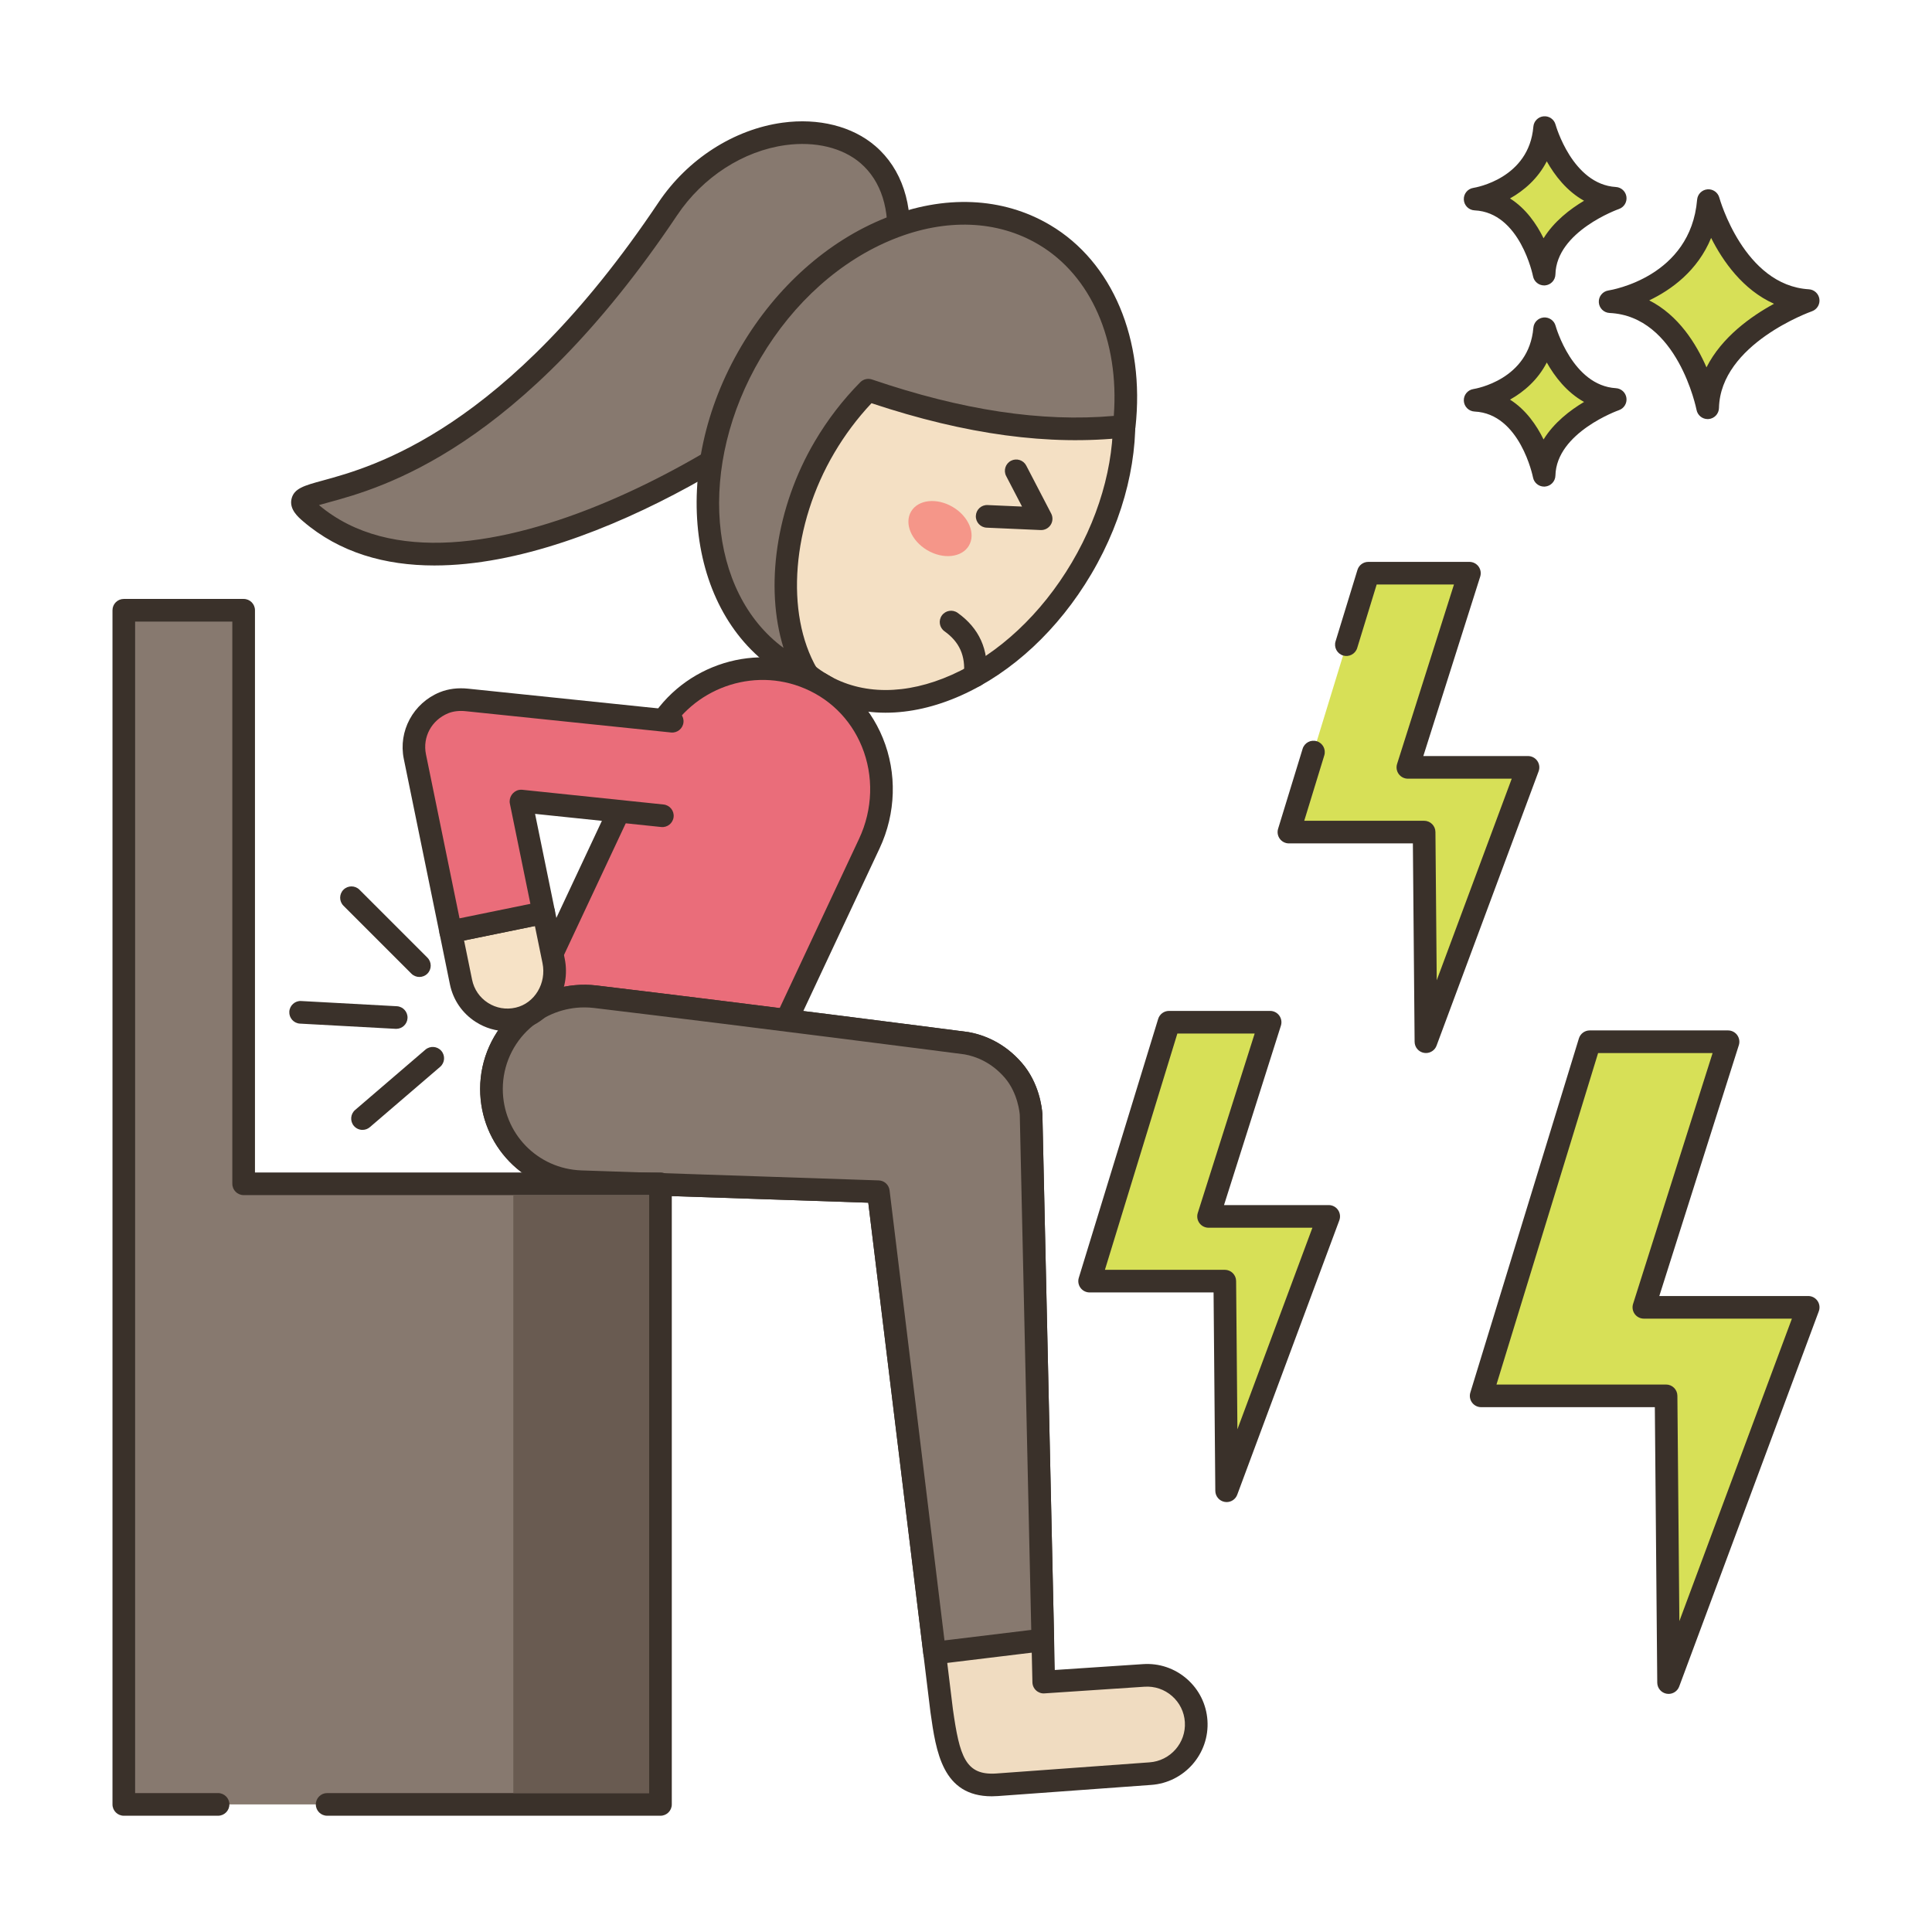<svg id="Layer_1" height="512" viewBox="0 0 256 256" width="512" xmlns="http://www.w3.org/2000/svg"><g><path d="m226.373 26.583s3.408 12.659 13.222 13.246c0 0-13.1 4.525-13.321 14.202 0 0-2.579-13.572-12.925-14.059 0 0 12.051-1.826 13.024-13.389z" fill="#d7e057"/><path d="m226.273 55.531c-.713 0-1.335-.506-1.472-1.217-.024-.124-2.494-12.418-11.522-12.843-.771-.037-1.388-.651-1.428-1.421-.04-.771.511-1.445 1.273-1.561.441-.069 10.894-1.817 11.754-12.033.061-.725.634-1.301 1.359-1.367.722-.066 1.393.398 1.583 1.102.032.116 3.259 11.626 11.864 12.141.714.043 1.297.584 1.395 1.292s-.319 1.388-.994 1.623c-.121.042-12.118 4.31-12.313 12.819-.018.767-.61 1.396-1.374 1.459-.041.004-.084.006-.125.006zm-7.741-15.73c3.878 1.969 6.23 5.746 7.586 8.877 2.027-4.022 5.942-6.787 8.949-8.427-4.134-1.842-6.783-5.652-8.334-8.723-1.792 4.36-5.27 6.868-8.201 8.273z" fill="#3a312a"/><path d="m204.675 43.563s2.411 8.954 9.352 9.369c0 0-9.266 3.201-9.422 10.045 0 0-1.824-9.6-9.142-9.944-.001.001 8.523-1.291 9.212-9.47z" fill="#d7e057"/><path d="m204.603 64.478c-.714 0-1.337-.507-1.473-1.22-.016-.082-1.704-8.442-7.739-8.726-.77-.037-1.387-.651-1.427-1.421-.04-.771.511-1.445 1.273-1.561.296-.047 7.364-1.243 7.942-8.114.061-.726.635-1.303 1.361-1.368.719-.063 1.392.4 1.582 1.104.042.15 2.254 7.92 7.993 8.263.715.043 1.299.584 1.396 1.293.098.709-.319 1.388-.996 1.622-.081.028-8.282 2.953-8.413 8.662-.018.767-.611 1.397-1.376 1.461-.04.004-.082.005-.123.005zm-4.519-11.527c2.107 1.333 3.523 3.394 4.447 5.28 1.376-2.232 3.515-3.872 5.365-4.973-2.287-1.269-3.884-3.35-4.941-5.224-1.173 2.287-3.015 3.875-4.871 4.917z" fill="#3a312a"/><path d="m204.675 16.906s2.411 8.954 9.352 9.37c0 0-9.266 3.201-9.422 10.045 0 0-1.824-9.6-9.142-9.944-.001-.001 8.523-1.292 9.212-9.471z" fill="#d7e057"/><path d="m204.603 37.821c-.713 0-1.337-.507-1.472-1.22-.016-.082-1.704-8.442-7.739-8.726-.771-.037-1.388-.651-1.428-1.421-.04-.771.511-1.445 1.273-1.56.296-.047 7.364-1.243 7.942-8.114.061-.726.635-1.303 1.36-1.368.732-.063 1.392.399 1.582 1.102.021.079 2.227 7.92 7.994 8.265.714.043 1.299.585 1.396 1.294.098.709-.32 1.388-.996 1.622-.081.028-8.282 2.952-8.413 8.662-.018.767-.611 1.397-1.376 1.461-.04.001-.082.003-.123.003zm-4.519-11.528c2.107 1.333 3.523 3.394 4.447 5.28 1.376-2.233 3.515-3.872 5.365-4.973-2.287-1.269-3.884-3.35-4.941-5.224-1.173 2.287-3.015 3.876-4.871 4.917z" fill="#3a312a"/><path d="m210.647 138.035h18.329l-11.157 35.192h21.776l-18.5 49.723-.333-37.993h-24.5z" fill="#d7e057"/><path d="m221.096 224.45c-.086 0-.173-.007-.26-.022-.712-.125-1.234-.741-1.241-1.464l-.32-36.506h-23.013c-.476 0-.923-.226-1.206-.608s-.368-.876-.228-1.331l14.384-46.922c.193-.63.775-1.061 1.434-1.061h18.33c.478 0 .928.228 1.21.614s.364.884.219 1.339l-10.537 33.239h19.727c.491 0 .952.241 1.232.644s.345.918.174 1.379l-18.5 49.724c-.221.593-.788.975-1.405.975zm-22.805-40.993h22.471c.823 0 1.493.664 1.5 1.487l.262 29.865 14.913-40.082h-19.617c-.478 0-.928-.228-1.21-.614s-.364-.884-.219-1.339l10.537-33.239h-15.171z" fill="#3a312a"/><path d="m174.04 99.652-3.251 10.604h17.911l.244 27.777 13.526-36.353h-15.921l8.157-25.728h-13.401l-2.903 9.471z" fill="#d7e057"/><path d="m188.945 139.533c-.086 0-.173-.007-.26-.023-.712-.125-1.234-.741-1.241-1.464l-.23-26.29h-16.425c-.476 0-.923-.226-1.206-.608s-.368-.876-.228-1.331l3.251-10.604c.242-.793 1.082-1.238 1.874-.995s1.237 1.082.995 1.874l-2.656 8.665h15.883c.823 0 1.493.664 1.5 1.487l.172 19.648 9.938-26.711h-13.762c-.478 0-.928-.228-1.21-.614s-.364-.884-.219-1.339l7.537-23.775h-10.243l-2.578 8.41c-.243.792-1.083 1.238-1.874.995-.792-.243-1.237-1.081-.995-1.873l2.903-9.471c.193-.63.775-1.061 1.434-1.061h13.401c.478 0 .928.228 1.21.614s.364.884.219 1.339l-7.537 23.775h13.871c.491 0 .952.241 1.232.644s.345.918.174 1.379l-13.525 36.353c-.221.594-.788.976-1.405.976z" fill="#3a312a"/><path d="m154.896 135.452h13.401l-8.157 25.728h15.92l-13.525 36.353-.244-27.776h-17.912z" fill="#d7e057"/><path d="m162.536 199.033c-.086 0-.173-.007-.26-.023-.712-.125-1.234-.741-1.241-1.464l-.23-26.29h-16.425c-.476 0-.923-.225-1.206-.608-.283-.382-.368-.876-.228-1.331l10.517-34.305c.193-.63.775-1.061 1.434-1.061h13.401c.479 0 .928.228 1.21.614s.364.884.219 1.339l-7.538 23.775h13.871c.491 0 .952.241 1.232.644s.345.919.174 1.379l-13.525 36.353c-.221.596-.788.978-1.405.978zm-16.128-30.777h15.883c.823 0 1.493.664 1.5 1.487l.172 19.648 9.938-26.711h-13.761c-.479 0-.928-.228-1.21-.614s-.364-.884-.219-1.339l7.538-23.775h-10.243z" fill="#3a312a"/><path d="m111.905 47.773c-8.176 9.52-50.648 37.444-70.77 20.163-6.465-5.552 17.572 4.2 47.359-40.269 6.926-10.341 20.044-12.736 26.509-7.184s5.078 17.77-3.098 27.29z" fill="#87796f"/><path d="m57.571 74.929c-6.516 0-12.552-1.68-17.413-5.855-.644-.553-1.842-1.582-1.534-2.948.318-1.412 1.68-1.783 4.151-2.457 6.625-1.806 24.222-6.604 44.473-36.837 3.847-5.743 9.993-9.696 16.439-10.575 4.77-.651 9.251.475 12.293 3.088 3.516 3.019 5.098 7.8 4.455 13.464-.619 5.45-3.244 11.111-7.392 15.941h-.001c-6.036 7.029-33.478 26.179-55.471 26.179zm-15.306-8.002c18.911 15.909 60.168-10.428 68.502-20.132 3.76-4.378 6.135-9.466 6.687-14.325.527-4.646-.69-8.498-3.428-10.85-2.392-2.055-6.012-2.924-9.934-2.392-5.61.765-10.976 4.231-14.353 9.273-20.873 31.164-39.255 36.176-46.175 38.062-.437.12-.899.246-1.299.364zm69.64-19.154h.01z" fill="#3a312a"/><ellipse cx="124.529" cy="64.215" fill="#f4e0c4" rx="30.752" ry="21.81" transform="matrix(.509 -.861 .861 .509 5.875 138.729)"/><path d="m117.346 94.438c-3.327 0-6.461-.821-9.234-2.462-11.062-6.543-12.698-24.32-3.646-39.628 4.338-7.335 10.463-13.043 17.247-16.071 6.958-3.106 13.789-3.043 19.233.177 11.063 6.543 12.698 24.321 3.646 39.628-4.338 7.336-10.463 13.043-17.247 16.071-3.413 1.524-6.796 2.285-9.999 2.285zm14.359-57.44c-2.786 0-5.754.673-8.769 2.019-6.221 2.776-11.863 8.053-15.887 14.858-8.21 13.883-7.048 29.817 2.591 35.518 4.584 2.712 10.438 2.719 16.483.02 6.22-2.777 11.863-8.054 15.887-14.859 8.21-13.883 7.048-29.817-2.591-35.519-2.298-1.357-4.915-2.037-7.714-2.037zm11.596 38.321h.01z" fill="#3a312a"/><path d="m99.517 46.642c-9.317 15.758-7.032 34.36 5.102 41.533.766.448 1.542.845 2.346 1.179-4.354-7.496-3.85-19.716 2.301-30.121 1.682-2.856 3.65-5.365 5.79-7.531 11.033 3.761 22.46 6.037 33.905 4.778 1.186-10.725-2.499-20.592-10.588-25.375-12.136-7.188-29.526-.224-38.856 15.537z" fill="#87796f"/><path d="m106.964 90.854c-.193 0-.389-.037-.575-.115-.829-.344-1.656-.759-2.528-1.269-12.835-7.589-15.361-27.142-5.635-43.591 0 0 0 0 0-.001 4.682-7.908 11.468-13.946 19.11-17.003 7.782-3.112 15.525-2.779 21.802.939 8.268 4.888 12.604 15.169 11.314 26.831-.077.698-.628 1.249-1.327 1.326-10.101 1.111-21.115-.376-33.648-4.544-1.872 1.994-3.524 4.199-4.919 6.568-5.617 9.503-6.561 21.266-2.297 28.607.323.557.256 1.257-.168 1.742-.291.331-.705.51-1.129.51zm-6.156-43.449c-8.461 14.311-7.001 31.058 3.012 38.445-2.503-8.046-1.011-18.64 4.155-27.38 1.677-2.848 3.701-5.481 6.015-7.822.405-.41 1.008-.551 1.551-.366 11.974 4.082 22.471 5.665 32.042 4.827.75-9.967-3.011-18.598-9.972-22.713-5.46-3.233-12.264-3.494-19.161-.735-7.031 2.812-13.297 8.404-17.642 15.744z" fill="#3a312a"/><path d="m128.383 72.304c-.935 1.581-3.407 1.848-5.521.597-2.115-1.25-3.071-3.546-2.136-5.127s3.407-1.848 5.521-.597 3.071 3.546 2.136 5.127z" fill="#f59689"/><path d="m129.215 91.032c-.046 0-.093-.002-.14-.006-.825-.076-1.432-.807-1.356-1.631.231-2.506-.585-4.333-2.569-5.748-.674-.481-.831-1.418-.35-2.092s1.417-.831 2.092-.35c2.861 2.041 4.145 4.889 3.814 8.466-.071.777-.725 1.361-1.491 1.361z" fill="#3a312a"/><path d="m69.254 134.686 17.318-36.931c3.544-7.557 12.26-11.029 19.943-8.187 8.922 3.305 12.723 13.579 8.681 22.198l-17.092 36.448z" fill="#ea6d7a"/><path d="m98.104 149.715c-.218 0-.436-.047-.637-.142l-28.85-13.529c-.36-.169-.639-.474-.774-.848s-.116-.787.053-1.146l17.318-36.931c3.816-8.138 13.402-12.073 21.821-8.956 4.562 1.69 8.092 5.105 9.939 9.618 1.907 4.656 1.754 9.986-.421 14.624l-17.092 36.448c-.169.36-.474.639-.848.774-.164.059-.337.088-.509.088zm-26.855-15.75 26.134 12.255 16.455-35.09c1.819-3.88 1.951-8.331.361-12.213-1.526-3.726-4.44-6.546-8.205-7.941-6.969-2.579-14.904.679-18.063 7.416z" fill="#3a312a"/><path d="m158.494 228.071c-.239-3.592-3.349-6.312-6.949-6.067l-13.245.882-1.676-75.188c-.064-.951-.469-3.684-2.347-5.861-1.987-2.304-4.331-3.264-6.196-3.597-.199-.036-28.308-3.662-49.197-6.165-7.321-.878-13.762 4.842-13.762 12.215v.001c0 6.634 5.253 12.073 11.883 12.296 4.797.161 39.001 1.309 39.378 1.322h.001l8.392 68.758c.816 5.764 1.588 10.22 7.345 9.827.498-.035 20.293-1.475 20.293-1.475 3.598-.246 6.318-3.356 6.08-6.948z" fill="#f0dcc1"/><path d="m131.419 238.019c-6.552 0-7.388-5.907-8.129-11.142l-8.24-67.513c-3.948-.133-16.224-.545-25.893-.87l-12.202-.41c-7.477-.251-13.333-6.31-13.333-13.795 0-3.945 1.692-7.708 4.643-10.327 2.949-2.616 6.886-3.845 10.798-3.379 20.702 2.481 49.055 6.137 49.283 6.178 1.906.34 4.68 1.326 7.067 4.093 2.269 2.63 2.646 5.824 2.707 6.741l1.645 73.688 11.681-.777c2.139-.148 4.207.551 5.823 1.962 1.614 1.41 2.58 3.364 2.723 5.502.292 4.41-3.061 8.242-7.476 8.543.002 0-19.791 1.44-20.289 1.475-.28.021-.548.031-.808.031zm-53.996-104.532c-2.625 0-5.182.96-7.167 2.721-2.31 2.049-3.634 4.995-3.634 8.082 0 5.858 4.583 10.6 10.434 10.797l11.993.402c11.615.39 27.134.911 27.387.92.738.026 1.347.585 1.437 1.317l8.392 68.758c.887 6.259 1.659 8.794 5.754 8.513.495-.035 20.286-1.475 20.286-1.475 2.774-.19 4.877-2.59 4.694-5.353-.089-1.337-.694-2.559-1.704-3.441-1.011-.884-2.305-1.319-3.647-1.228l-13.248.882c-.403.035-.81-.113-1.112-.39-.302-.276-.478-.664-.487-1.073l-1.676-75.188c-.03-.418-.279-2.939-1.983-4.915-1.812-2.101-3.896-2.845-5.324-3.1-.417-.059-28.262-3.653-49.112-6.153-.428-.051-.857-.076-1.283-.076z" fill="#3a312a"/><path d="m116.385 157.91 7.456 61.128 14.335-1.741-1.552-69.602c-.063-.943-.472-3.681-2.349-5.862-1.982-2.297-4.331-3.261-6.198-3.596-.195-.034-28.305-3.66-49.194-6.163-7.321-.877-13.762 4.843-13.762 12.216 0 6.634 5.259 12.073 11.889 12.295 1.84.061 39.147 1.315 39.375 1.325z" fill="#87796f"/><path d="m123.839 220.538c-.748 0-1.394-.558-1.487-1.318l-7.301-59.855c-6.525-.221-35.962-1.209-38.091-1.281-7.479-.251-13.339-6.31-13.339-13.795 0-3.944 1.692-7.708 4.642-10.326 2.948-2.616 6.882-3.849 10.798-3.379 20.475 2.454 49.02 6.131 49.272 6.174 1.918.345 4.694 1.333 7.078 4.095 2.33 2.707 2.666 6.09 2.71 6.741l1.555 69.67c.017.771-.553 1.429-1.319 1.522l-14.335 1.741c-.062.008-.123.011-.183.011zm-46.416-87.052c-2.626 0-5.183.96-7.168 2.721-2.309 2.049-3.633 4.995-3.633 8.082 0 5.858 4.585 10.601 10.439 10.797.387.013 39.14 1.314 39.391 1.325.732.033 1.333.59 1.421 1.317l7.275 59.64 11.498-1.396-1.521-68.244c-.017-.229-.243-2.891-1.986-4.917-1.808-2.095-3.895-2.841-5.327-3.099-.447-.063-28.03-3.624-49.107-6.15-.428-.051-.856-.076-1.282-.076z" fill="#3a312a"/><path d="m68.673 134.975c3.371-.779 5.377-4.285 4.679-7.668l-1.306-6.378-12.323 2.52 1.36 6.664c.702 3.458 4.124 5.67 7.59 4.862z" fill="#f6e2c6"/><path d="m67.222 136.644c-1.474 0-2.918-.421-4.19-1.237-1.783-1.145-2.997-2.919-3.419-4.995l-1.36-6.663c-.165-.812.358-1.604 1.17-1.77l12.323-2.52c.809-.165 1.604.357 1.77 1.168l1.307 6.378c.878 4.255-1.727 8.486-5.808 9.431-.598.139-1.198.208-1.793.208zm-5.73-12.026 1.061 5.196c.259 1.276 1.005 2.365 2.1 3.068 1.098.704 2.404.93 3.68.632h.003c2.508-.58 4.1-3.228 3.547-5.904l-1.006-4.911z" fill="#3a312a"/><path d="m87.77 108.09-18.714-1.95c-.01.002-.029.016-.024.037l3.02 14.754-12.329 2.523-4.748-23.199c-.589-2.877.876-5.917 3.859-7.137.969-.391 2.032-.48 3.061-.37l27.177 2.819z" fill="#ea6d7a"/><path d="m59.721 124.954c-.698 0-1.323-.49-1.468-1.2l-4.748-23.198c-.752-3.678 1.25-7.39 4.761-8.827 1.144-.462 2.416-.619 3.789-.473l27.172 2.818c.824.086 1.423.823 1.337 1.647-.085.824-.825 1.424-1.647 1.337l-27.178-2.818c-.87-.095-1.678 0-2.344.269-2.206.903-3.423 3.143-2.951 5.446l4.447 21.729 9.389-1.921-2.719-13.284c-.08-.391.011-.816.232-1.148.221-.333.577-.582.968-.66.147-.03.299-.037.449-.021l18.714 1.95c.824.086 1.422.823 1.336 1.647-.085.824-.826 1.427-1.647 1.336l-16.712-1.741 2.618 12.789c.08.39.002.795-.218 1.127-.219.332-.562.563-.951.643l-12.329 2.523c-.1.019-.201.03-.3.03z" fill="#3a312a"/><path d="m43.346 239.094h44.169v-82.235h-55.23v-75.997h-15.88v158.232h12.489z" fill="#87796f"/><g fill="#3a312a"><path d="m87.516 240.594h-44.169c-.829 0-1.5-.671-1.5-1.5s.671-1.5 1.5-1.5h42.669v-79.235h-53.731c-.829 0-1.5-.671-1.5-1.5v-74.497h-12.88v155.232h10.99c.829 0 1.5.671 1.5 1.5s-.671 1.5-1.5 1.5h-12.49c-.829 0-1.5-.671-1.5-1.5v-158.232c0-.829.671-1.5 1.5-1.5h15.88c.829 0 1.5.671 1.5 1.5v74.497h53.731c.829 0 1.5.671 1.5 1.5v82.235c0 .829-.672 1.5-1.5 1.5z"/><path d="m137.955 70.236c-.022 0-.044 0-.066-.001l-7.152-.316c-.828-.037-1.469-.737-1.432-1.565.037-.827.721-1.471 1.565-1.432l4.556.201-2.104-4.046c-.382-.735-.096-1.641.639-2.023.736-.381 1.641-.096 2.023.639l3.302 6.352c.247.476.222 1.047-.066 1.499-.277.432-.754.692-1.265.692z"/><path d="m55.573 129.453c-.384 0-.768-.146-1.061-.439l-9-9c-.586-.586-.586-1.536 0-2.121.586-.586 1.535-.586 2.121 0l9 9c.586.585.586 1.536 0 2.121-.293.293-.677.439-1.06.439z"/><path d="m48.035 149.715c-.422 0-.842-.177-1.139-.523-.54-.629-.467-1.576.161-2.115l9.309-7.99c.629-.538 1.576-.467 2.115.161.54.629.467 1.576-.161 2.115l-9.309 7.99c-.283.243-.63.362-.976.362z"/><path d="m52.502 136.327c-.028 0-.055 0-.083-.002l-12.668-.69c-.827-.045-1.461-.752-1.416-1.579.045-.828.761-1.474 1.579-1.416l12.668.69c.827.045 1.461.752 1.416 1.579-.043.799-.705 1.418-1.496 1.418z"/></g><path d="m68.02 158.362h18v79.23h-18z" fill="#695b51"/></g></svg>
